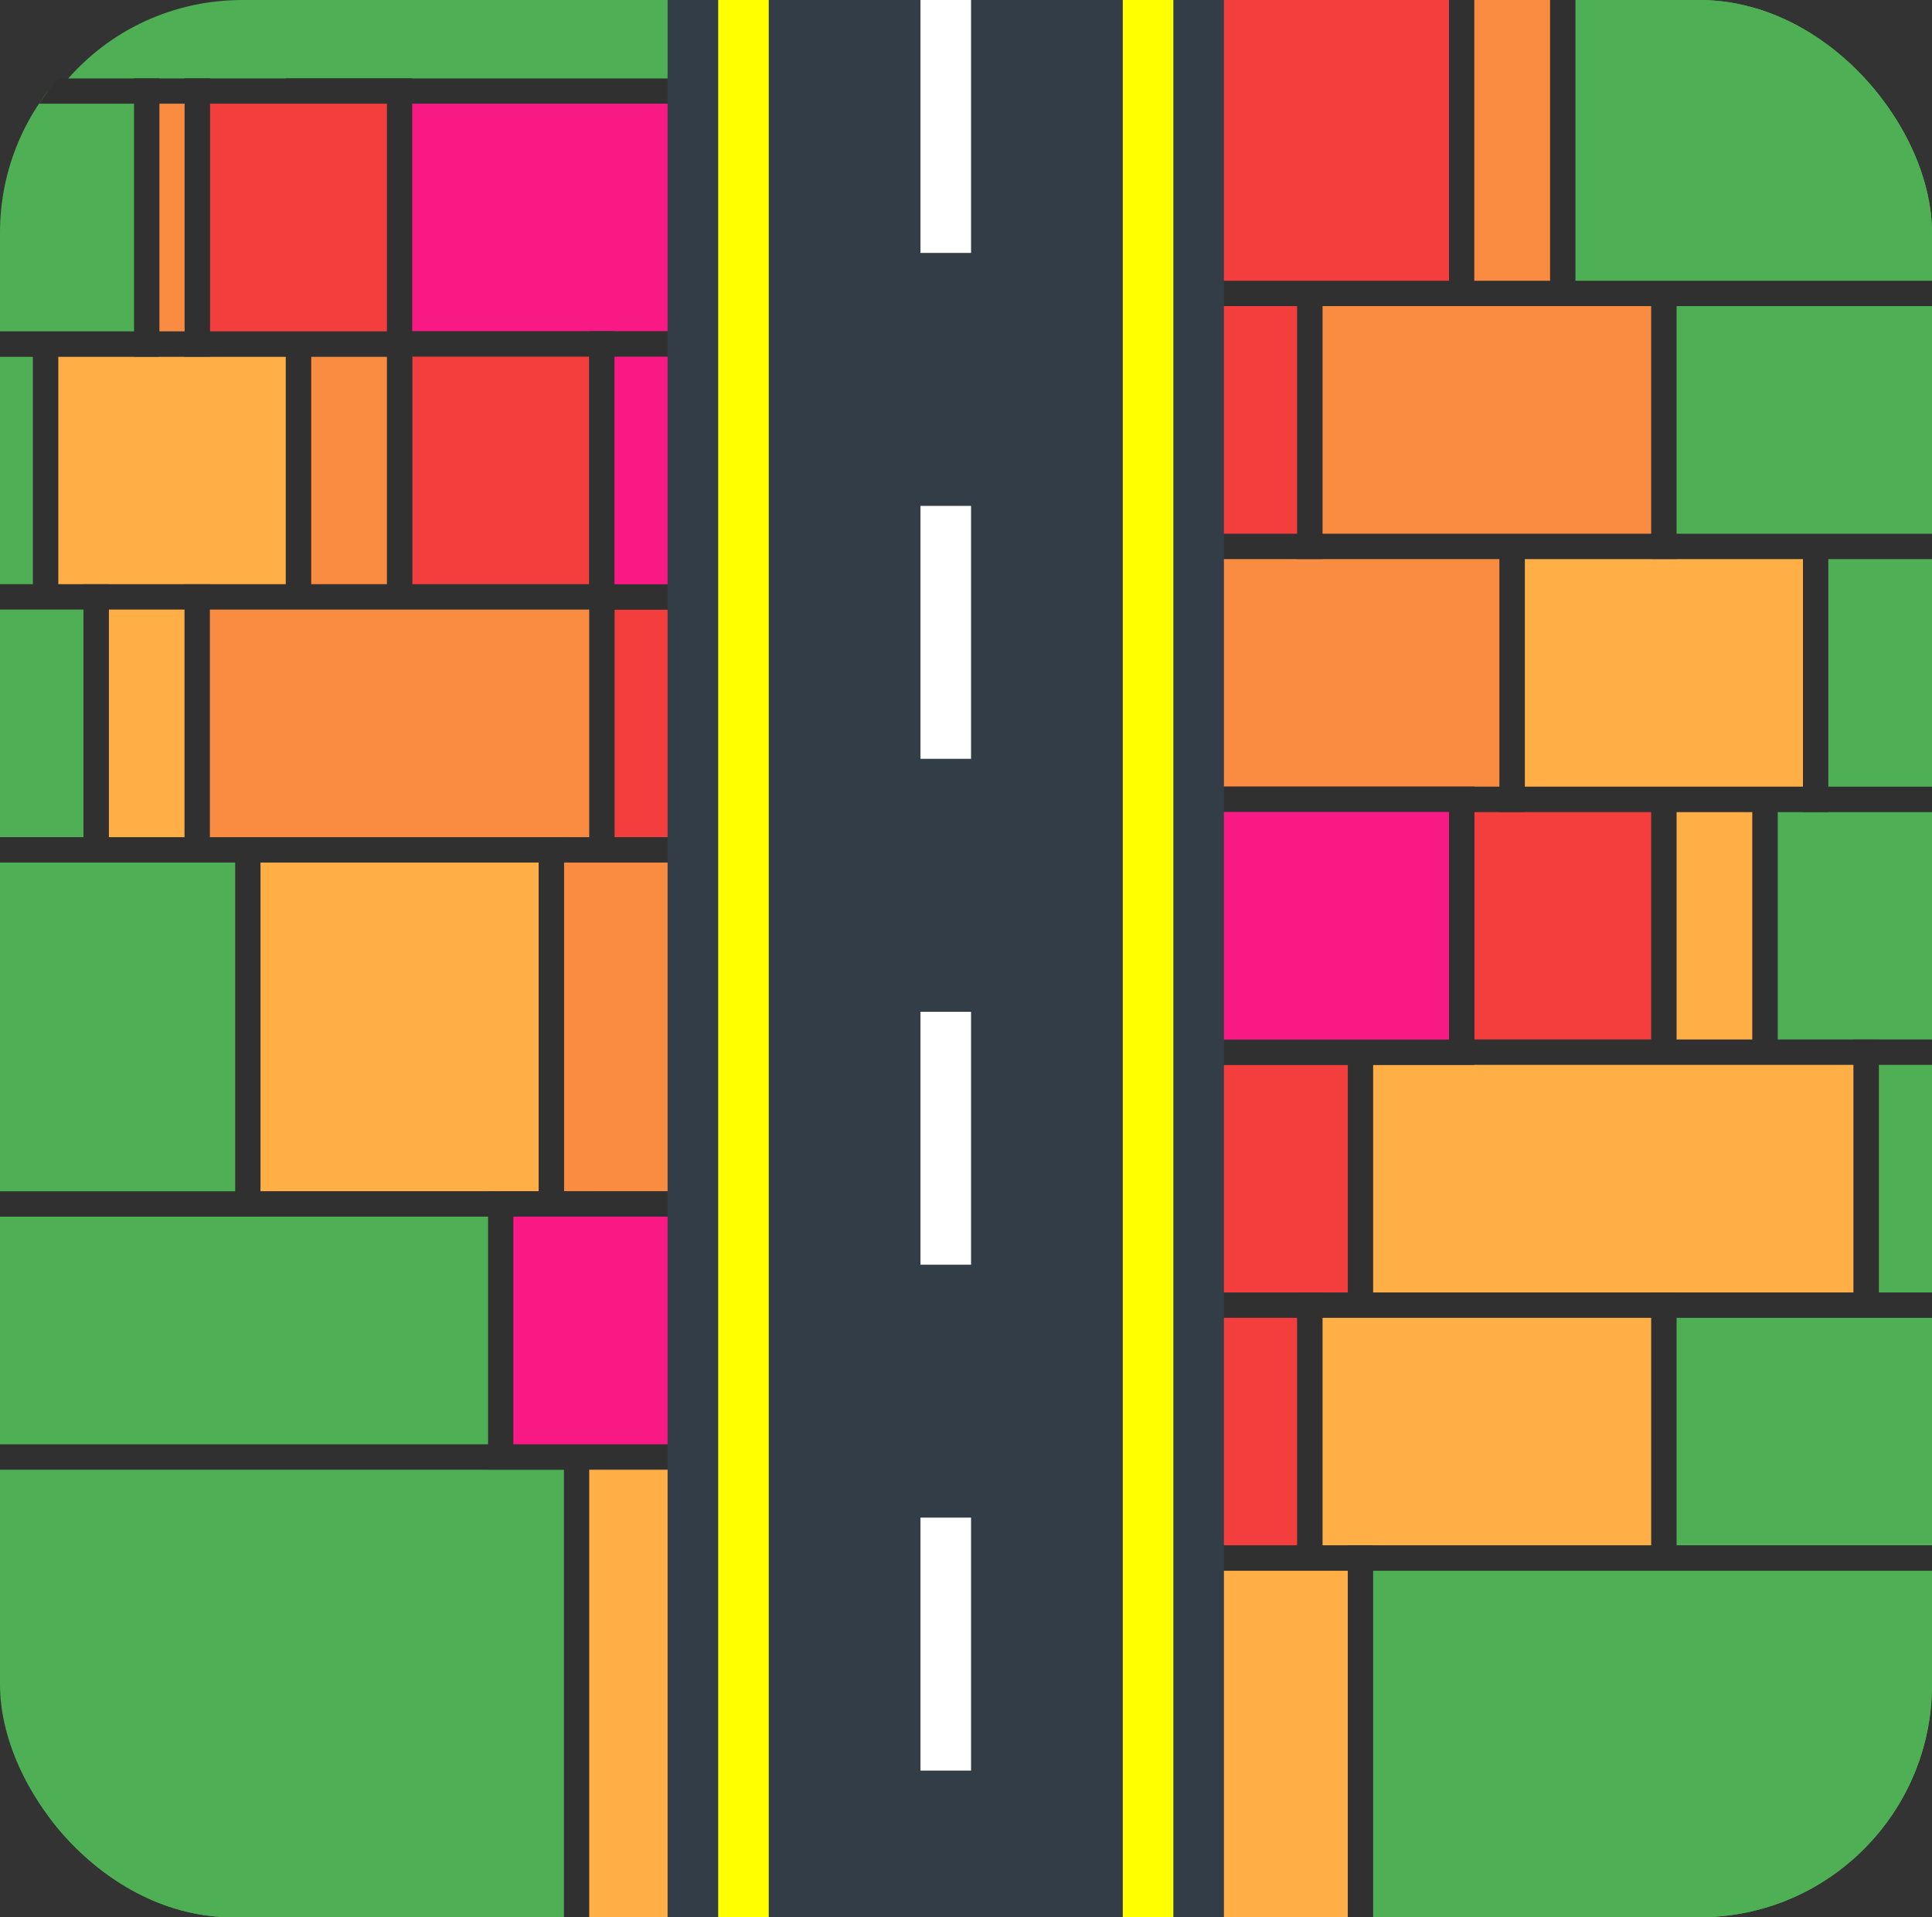 <?xml version="1.0" encoding="UTF-8"?>
<svg id="Layer_1" data-name="Layer 1" xmlns="http://www.w3.org/2000/svg" xmlns:xlink="http://www.w3.org/1999/xlink" viewBox="0 0 38.2 37.9">
  <rect x="0" y="0" width="38.2" height="37.9" fill="#333333" stroke="none"/>
  <defs>
    <clipPath id="clippath">
      <rect x="0" width="38.2" height="37.9" rx="4.6" ry="4.6" style="fill: none;"/>
    </clipPath>
  </defs>
  <g style="clip-path: url(#clippath);">
    <g>
      <path id="white_rect" data-name="white rect" d="m4.8,0h28.8c2.5,0,4.6,2.1,4.6,4.6v28.8c0,2.5-2.1,4.6-4.6,4.6H4.8c-2.5,0-4.6-2.1-4.6-4.6V4.6c0-2.5,2-4.6,4.6-4.6Z" style="fill: #4faf54;"/>
      <rect x="5.9" y="1.8" width="8" height="5" style="fill: #f91985; stroke: #303030; stroke-miterlimit: 10; stroke-width: .5px;"/>
      <rect x="7.9" y="6.8" width="4" height="5" style="fill: #f43d3d; stroke: #303030; stroke-miterlimit: 10; stroke-width: .5px;"/>
      <rect x="5.9" y="6.8" width="2" height="5" style="fill: #f98c41; stroke: #303030; stroke-miterlimit: 10; stroke-width: .5px;"/>
      <rect x=".9" y="6.8" width="5" height="5" style="fill: #ffaf45; stroke: #303030; stroke-miterlimit: 10; stroke-width: .5px;"/>
      <rect x="-.6" y="6.8" width="1.5" height="5" style="fill: #4faf54; stroke: #303030; stroke-miterlimit: 10; stroke-width: .5px;"/>
      <rect x="7.9" y="23.8" width="2" height="5" style="fill: #23b7af; stroke: #303030; stroke-miterlimit: 10; stroke-width: .5px;"/>
      <rect x="3.9" y="23.8" width="4" height="5" style="fill: #1ba5a1; stroke: #303030; stroke-miterlimit: 10; stroke-width: .5px;"/>
      <rect x="1.9" y="23.8" width="2" height="5" style="fill: #169393; stroke: #303030; stroke-miterlimit: 10; stroke-width: .5px;"/>
      <rect x="28.9" y="15.8" width="4" height="5" style="fill: #f43d3d; stroke: #303030; stroke-miterlimit: 10; stroke-width: .5px;"/>
      <rect x="32.9" y="15.8" width="2" height="5" style="fill: #ffaf45; stroke: #303030; stroke-miterlimit: 10; stroke-width: .5px;"/>
      <rect x="34.9" y="15.8" width="6.5" height="5" style="fill: #4faf54; stroke: #303030; stroke-miterlimit: 10; stroke-width: .5px;"/>
      <rect x="23.9" y="10.8" width="6" height="5" style="fill: #f98c41; stroke: #303030; stroke-miterlimit: 10; stroke-width: .5px;"/>
      <rect x="29.9" y="10.8" width="6" height="5" style="fill: #ffaf45; stroke: #303030; stroke-miterlimit: 10; stroke-width: .5px;"/>
      <rect x="35.9" y="10.8" width="6" height="5" style="fill: #4faf54; stroke: #303030; stroke-miterlimit: 10; stroke-width: .5px;"/>
      <rect x="23.9" y="20.8" width="3" height="5" style="fill: #f43d3d; stroke: #303030; stroke-miterlimit: 10; stroke-width: .5px;"/>
      <rect x="26.9" y="20.8" width="10" height="5" style="fill: #ffaf45; stroke: #303030; stroke-miterlimit: 10; stroke-width: .5px;"/>
      <rect x="36.9" y="20.8" width="4.5" height="5" style="fill: #4faf54; stroke: #303030; stroke-miterlimit: 10; stroke-width: .5px;"/>
      <rect x="23.9" y="5.8" width="2" height="5" style="fill: #f43d3d; stroke: #303030; stroke-miterlimit: 10; stroke-width: .5px;"/>
      <rect x="25.9" y="5.8" width="7" height="5" style="fill: #f98c41; stroke: #303030; stroke-miterlimit: 10; stroke-width: .5px;"/>
      <rect x="32.9" y="5.8" width="7" height="5" style="fill: #4faf54; stroke: #303030; stroke-miterlimit: 10; stroke-width: .5px;"/>
      <rect x="23.9" y="25.8" width="2" height="5" style="fill: #f43d3d; stroke: #303030; stroke-miterlimit: 10; stroke-width: .5px;"/>
      <rect x="25.9" y="25.8" width="7" height="5" style="fill: #ffaf45; stroke: #303030; stroke-miterlimit: 10; stroke-width: .5px;"/>
      <rect x="32.9" y="25.8" width="8.5" height="5" style="fill: #4faf54; stroke: #303030; stroke-miterlimit: 10; stroke-width: .5px;"/>
      <rect x="11.9" y="11.8" width="2" height="5" style="fill: #f43d3d; stroke: #303030; stroke-miterlimit: 10; stroke-width: .5px;"/>
      <rect x="1.9" y="11.8" width="2" height="5" style="fill: #ffaf45; stroke: #303030; stroke-miterlimit: 10; stroke-width: .5px;"/>
      <rect x="-.6" y="11.8" width="2.5" height="5" style="fill: #4faf54; stroke: #303030; stroke-miterlimit: 10; stroke-width: .5px;"/>
      <rect x="3.9" y="11.8" width="8" height="5" style="fill: #f98c41; stroke: #303030; stroke-miterlimit: 10; stroke-width: .5px;"/>
      <rect x="10.9" y="16.8" width="3" height="7" style="fill: #f98c41; stroke: #303030; stroke-miterlimit: 10; stroke-width: .5px;"/>
      <rect x="4.9" y="16.8" width="6" height="7" style="fill: #ffaf45; stroke: #303030; stroke-miterlimit: 10; stroke-width: .5px;"/>
      <rect x="10.9" y="28.8" width="3" height="10.5" style="fill: #ffaf45; stroke: #303030; stroke-miterlimit: 10; stroke-width: .5px;"/>
      <rect x="-.6" y="28.8" width="12" height="10.5" style="fill: #4faf54; stroke: #303030; stroke-miterlimit: 10; stroke-width: .5px;"/>
      <rect x="-.6" y="23.8" width="12" height="5" style="fill: #4faf54; stroke: #303030; stroke-miterlimit: 10; stroke-width: .5px;"/>
      <rect x="-.6" y="16.8" width="5.5" height="7" style="fill: #4faf54; stroke: #303030; stroke-miterlimit: 10; stroke-width: .5px;"/>
      <rect x="23.9" y="30.8" width="3" height="8.5" style="fill: #ffaf45; stroke: #303030; stroke-miterlimit: 10; stroke-width: .5px;"/>
      <rect x="26.9" y="30.8" width="14.5" height="8.5" style="fill: #4faf54; stroke: #303030; stroke-miterlimit: 10; stroke-width: .5px;"/>
      <rect x="23.9" y="-.7" width="5" height="6.5" style="fill: #f43d3d; stroke: #303030; stroke-miterlimit: 10; stroke-width: .5px;"/>
      <rect x="28.9" y="-.7" width="2" height="6.5" style="fill: #f98c41; stroke: #303030; stroke-miterlimit: 10; stroke-width: .5px;"/>
      <rect x="30.9" y="-.7" width="8.5" height="6.5" style="fill: #4faf54; stroke: #303030; stroke-miterlimit: 10; stroke-width: .5px;"/>
      <rect x="3.9" y="1.8" width="4" height="5" style="fill: #f43d3d; stroke: #303030; stroke-miterlimit: 10; stroke-width: .5px;"/>
      <rect x="2.9" y="1.8" width="1" height="5" style="fill: #f98c41; stroke: #303030; stroke-miterlimit: 10; stroke-width: .5px;"/>
      <rect x="-.6" y="1.8" width="3.5" height="5" style="fill: #4faf54; stroke: #303030; stroke-miterlimit: 10; stroke-width: .5px;"/>
      <rect x="22.9" y="15.8" width="6" height="5" style="fill: #f91985; stroke: #303030; stroke-miterlimit: 10; stroke-width: .5px;"/>
      <rect x="11.9" y="6.8" width="2" height="5" style="fill: #f91985; stroke: #303030; stroke-miterlimit: 10; stroke-width: .5px;"/>
      <rect x="9.9" y="23.8" width="4" height="5" style="fill: #f91985; stroke: #303030; stroke-miterlimit: 10; stroke-width: .5px;"/>
      <g>
        <rect x="13.2" width="11" height="38" style="fill: #333d47;"/>
        <rect x="14.2" y="-8.4" width="1" height="54" style="fill: #ff0;"/>
        <path d="m22.2-8.2v53.7c0,.1,1,.2,1,.3V-8.5c0,.1-1,.2-1,.3Z" style="fill: #ff0;"/>
        <line x1="18.7" x2="18.7" y2="38.1" style="fill: none; stroke: #fff; stroke-dasharray: 0 0 5 5; stroke-miterlimit: 10;"/>
      </g>
    </g>
  </g>
</svg>